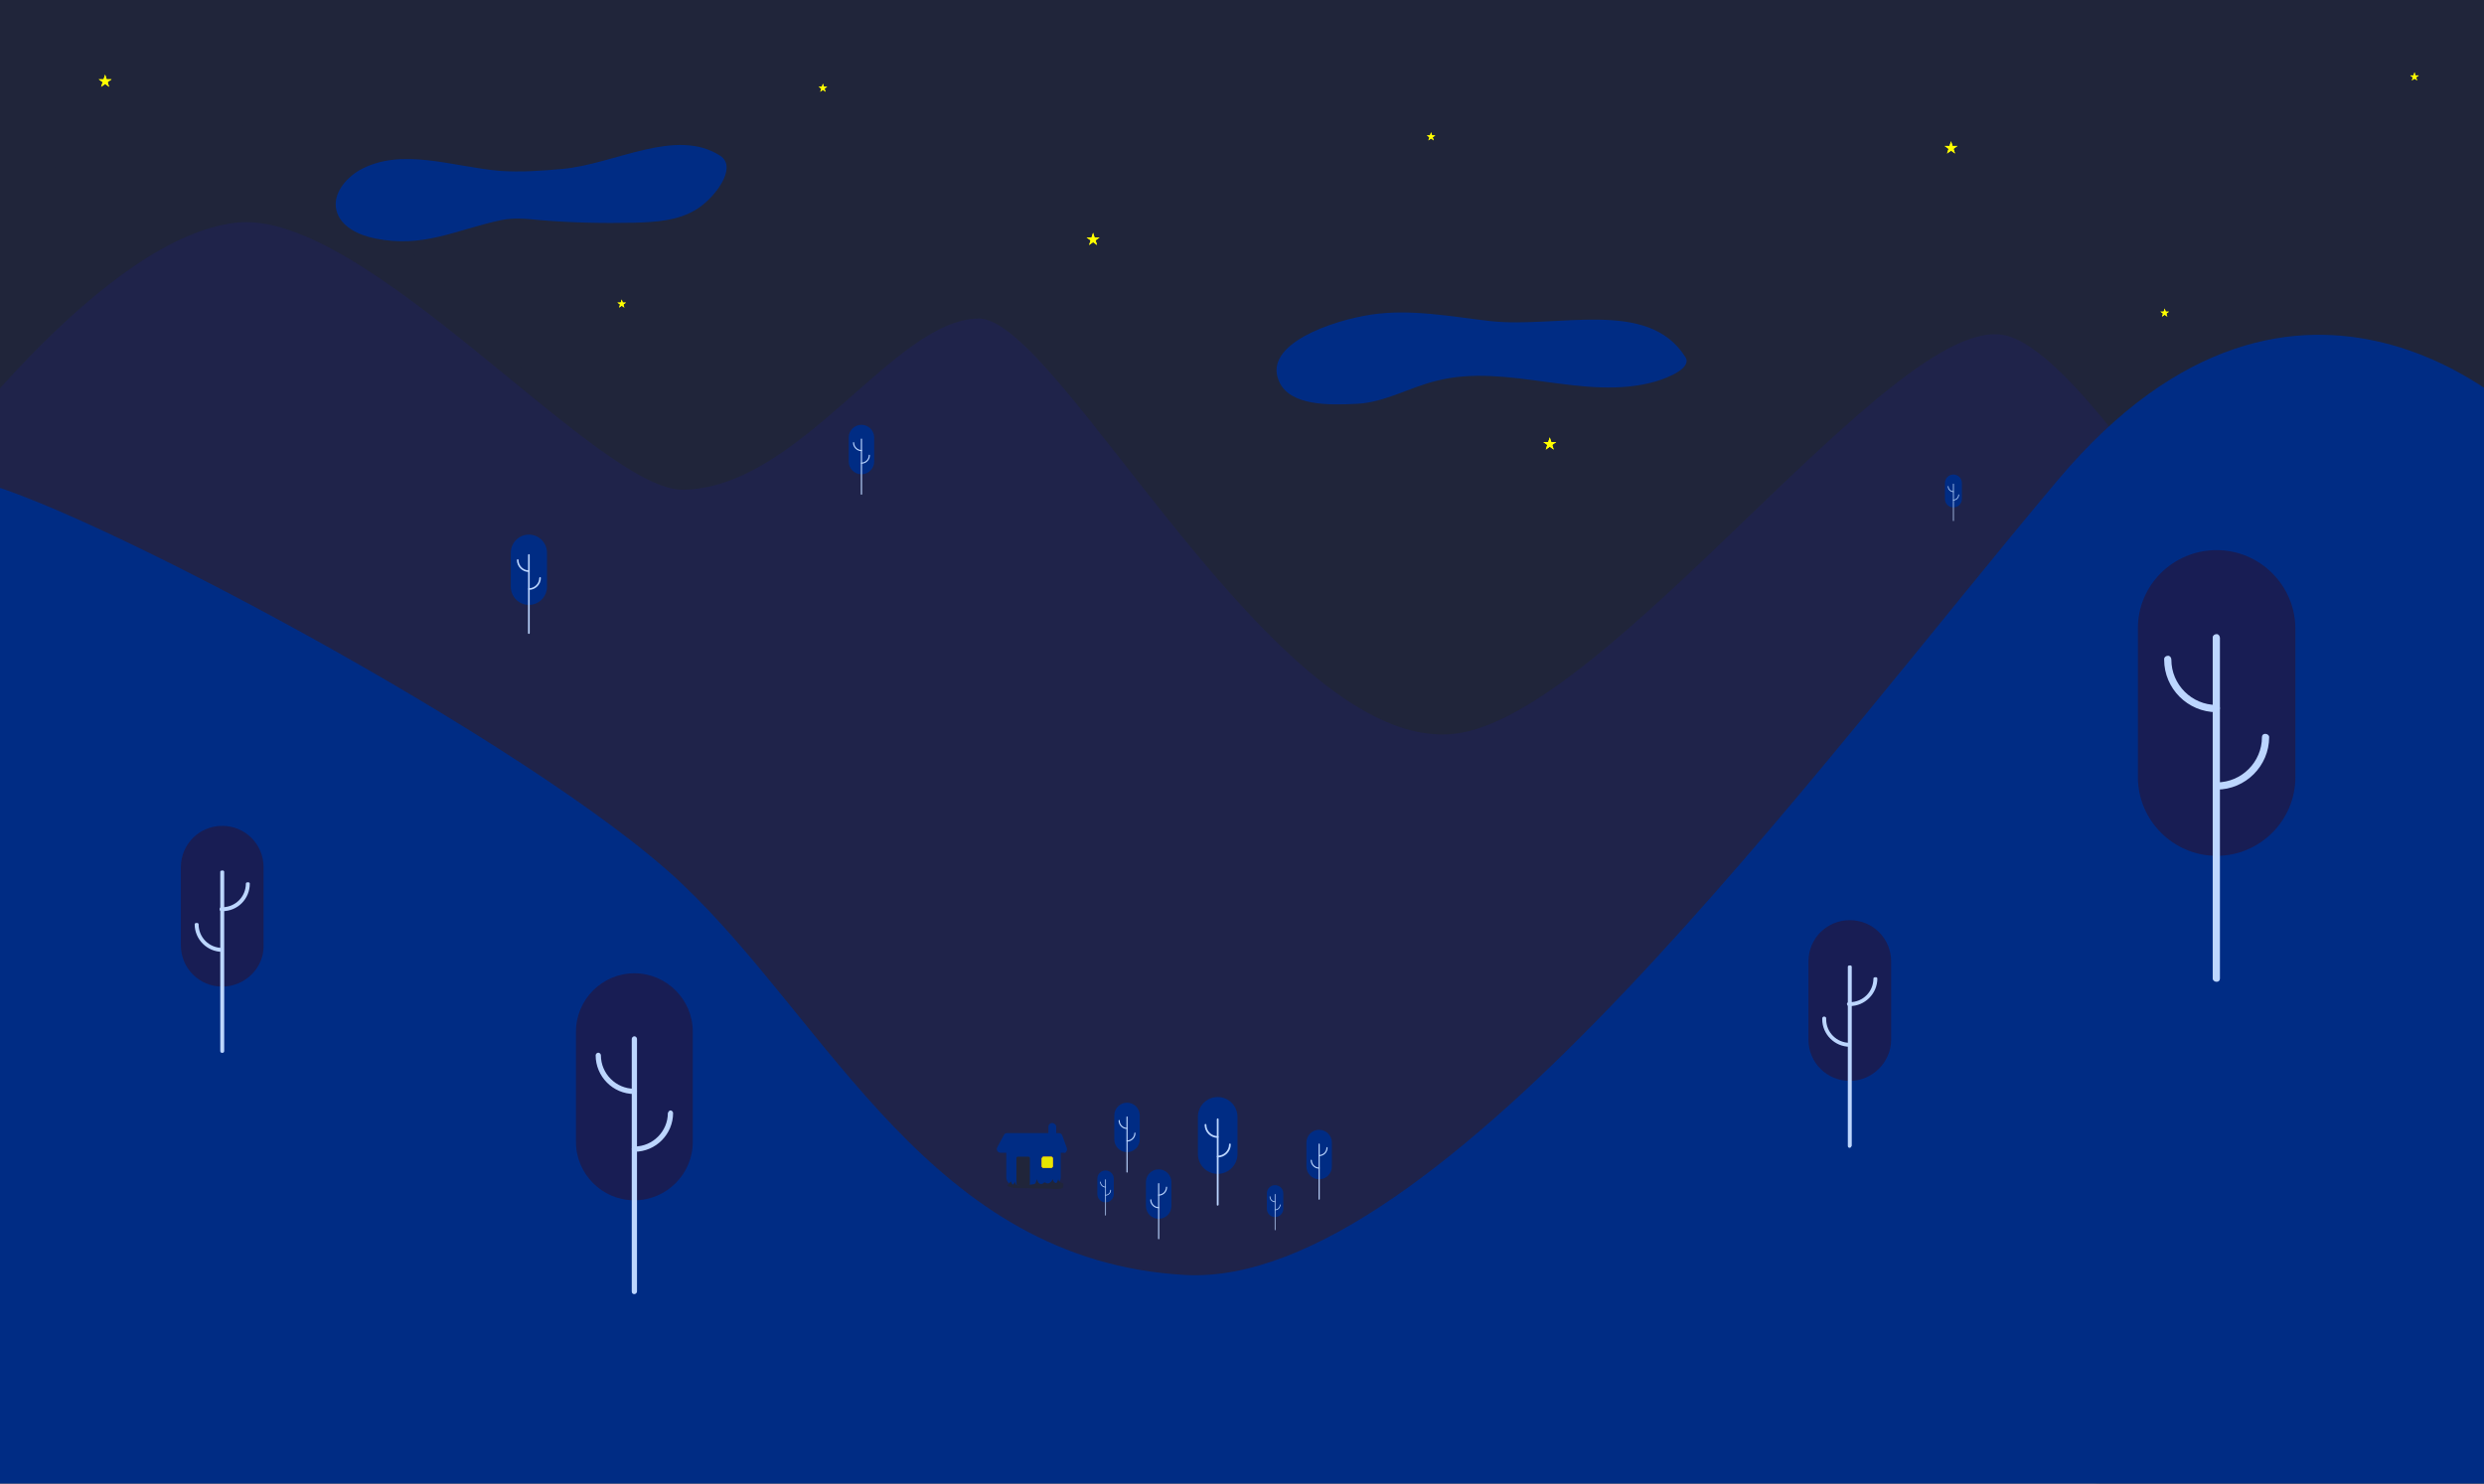 <svg width="800" height="478" viewBox="0 0 800 478" fill="none" xmlns="http://www.w3.org/2000/svg">
<g clip-path="url(#clip0_537_221)">
<path d="M810.278 -2.222H-7.476V492.999H810.278V-2.222Z" fill="#20253A"/>
<g filter="url(#filter0_d_537_221)">
<path d="M-90.541 266.207C-90.541 266.207 -15.719 38.148 52.55 33.287C118.495 28.425 245.1 219.708 273.845 246.762C302.59 273.816 529.591 345.891 529.591 345.891C529.591 345.891 728.27 -1.799 755.536 -7.718C782.801 -13.636 837.544 1.371 837.544 1.371L875.8 488.771L-71.096 430.224L-90.541 266.207Z" fill="#20253A"/>
</g>
<path d="M-131.756 322.43C-131.756 322.43 -4.94 81.689 75.8 71.755C117.438 66.682 192.682 158.413 220.159 157.779C257.993 156.933 287.795 102.825 315.272 102.613C341.058 102.613 410.807 242.746 468.297 236.405C517.755 230.91 609.486 101.345 645.205 107.898C681.137 114.45 770.12 284.596 784.915 295.164C799.71 305.732 845.998 495.535 845.998 495.535L-15.508 488.56L-131.756 322.43Z" fill="#1F234A"/>
<path d="M832.894 477.146L814.294 136.22C814.294 136.22 741.163 61.609 662.96 154.397C584.757 247.185 463.408 415.279 381.62 410.737C299.831 406.195 267.293 329.827 219.525 284.596C171.758 239.364 21.692 159.892 -10.012 154.397C-41.716 148.902 -24.807 516.882 -24.807 516.882L832.683 507.582L832.894 477.146Z" fill="#002C84"/>
<path d="M480.133 103.459C467.24 101.979 454.347 99.443 441.665 101.345C428.984 103.248 406.791 110.857 411.863 122.693C415.245 130.936 428.35 130.513 437.015 130.091C445.892 129.668 453.924 124.806 462.59 122.693C485.628 116.775 510.357 129.456 533.184 122.904C537.412 121.636 545.232 118.466 542.696 114.872C530.648 96.061 501.903 105.784 480.133 103.459Z" fill="#002C84"/>
<path d="M120.82 76.827C115.536 75.77 109.618 73.023 108.349 67.739C107.081 62.666 111.097 57.593 115.747 54.846C129.274 47.237 145.76 53.789 161.19 55.057C167.742 55.48 174.294 55.057 181.058 54.423C197.966 52.943 217.623 40.896 231.995 50.196C237.702 54 230.093 63.934 224.175 67.527C218.257 71.121 211.282 71.543 204.307 71.754C194.162 71.966 184.017 71.754 173.871 70.909C169.644 70.486 165.628 70.064 161.401 70.909C146.606 74.079 136.46 79.998 120.82 76.827Z" fill="#002C84"/>
<path d="M713.898 177.224C727.848 177.224 739.261 188.637 739.261 202.587V250.355C739.261 264.305 727.848 275.718 713.898 275.718C699.948 275.718 688.535 264.305 688.535 250.355V202.376C688.535 188.426 699.948 177.224 713.898 177.224Z" fill="#181D54"/>
<path d="M713.898 316.3C714.532 316.3 714.955 315.877 714.955 315.243V205.546C714.955 204.912 714.532 204.278 713.898 204.278C713.264 204.278 712.63 204.701 712.63 205.335V205.546V315.243C712.63 315.877 713.264 316.3 713.898 316.3Z" fill="#BCD6FF"/>
<path d="M713.898 254.371C723.198 254.371 730.807 246.762 730.807 237.462C730.807 236.828 730.173 236.405 729.539 236.405C728.904 236.405 728.482 236.828 728.482 237.462C728.482 245.494 721.93 252.046 713.898 252.046C713.264 252.046 712.63 252.469 712.63 253.103C712.63 253.737 713.052 254.371 713.898 254.371C713.686 254.371 713.686 254.371 713.898 254.371Z" fill="#BCD6FF"/>
<path d="M713.898 229.431C714.532 229.431 714.955 228.796 714.955 228.162C714.955 227.528 714.532 227.106 713.898 227.106C705.866 227.106 699.314 220.553 699.314 212.522C699.314 211.887 698.891 211.253 698.257 211.253C697.623 211.253 696.989 211.676 696.989 212.31V212.522C696.989 221.821 704.598 229.431 713.898 229.431Z" fill="#BCD6FF"/>
<path d="M71.573 317.844C64.175 317.844 58.257 311.926 58.257 304.528V279.376C58.257 271.978 64.175 266.06 71.573 266.06C78.97 266.06 84.888 271.978 84.888 279.376V304.528C85.1 311.714 78.97 317.844 71.573 317.844Z" fill="#181D54"/>
<path d="M71.573 339.191C71.15 339.191 70.939 338.979 70.939 338.557V280.855C70.939 280.432 71.361 280.432 71.784 280.432C71.995 280.432 72.207 280.643 72.207 280.855V338.557C72.207 338.979 71.995 339.191 71.573 339.191Z" fill="#BCD6FF"/>
<path d="M71.573 306.641C66.712 306.641 62.696 302.625 62.696 297.764C62.696 297.341 63.118 297.341 63.541 297.341C63.752 297.341 63.964 297.552 63.964 297.764C63.964 301.991 67.346 305.373 71.573 305.373C71.996 305.373 71.996 305.796 71.996 306.218C71.996 306.43 71.784 306.641 71.573 306.641Z" fill="#BCD6FF"/>
<path d="M71.573 293.537C71.15 293.537 70.939 293.537 70.728 293.114C70.728 292.691 70.728 292.48 71.15 292.269C71.362 292.269 71.362 292.269 71.573 292.269C75.8 292.269 79.182 288.887 79.182 284.66C79.182 284.237 79.605 284.237 80.027 284.237C80.239 284.237 80.45 284.448 80.45 284.66C80.45 289.521 76.646 293.537 71.573 293.537Z" fill="#BCD6FF"/>
<path d="M595.747 348.216C588.349 348.216 582.431 342.298 582.431 334.9V309.748C582.431 302.35 588.349 296.432 595.747 296.432C603.145 296.432 609.063 302.35 609.063 309.748V334.9C609.063 342.298 602.933 348.216 595.747 348.216Z" fill="#181D54"/>
<path d="M595.747 369.775C595.324 369.775 595.113 369.563 595.113 369.141V311.439C595.113 311.016 595.536 311.016 595.958 311.016C596.17 311.016 596.381 311.227 596.381 311.439V369.141C596.17 369.563 595.958 369.775 595.747 369.775Z" fill="#BCD6FF"/>
<path d="M595.747 337.225C590.886 337.225 586.87 333.209 586.87 328.348C586.87 327.925 586.87 327.714 587.293 327.502C587.716 327.502 587.927 327.502 588.138 327.925C588.138 328.136 588.138 328.136 588.138 328.348C588.138 332.575 591.52 335.957 595.747 335.957C596.17 335.957 596.17 336.379 596.17 336.802C595.959 337.013 595.959 337.013 595.747 337.225Z" fill="#BCD6FF"/>
<path d="M595.747 324.12C595.324 324.12 595.113 324.12 594.902 323.697C594.69 323.275 594.901 323.063 595.324 322.852C595.536 322.852 595.536 322.852 595.747 322.852C599.974 322.852 603.356 319.47 603.356 315.243C603.356 314.82 603.779 314.82 604.201 314.82C604.413 314.82 604.624 315.032 604.624 315.243C604.624 320.104 600.608 324.12 595.747 324.12Z" fill="#BCD6FF"/>
<path d="M204.307 313.552C214.664 313.552 223.119 322.007 223.119 332.363V367.872C223.119 378.229 214.664 386.683 204.307 386.683C193.951 386.683 185.496 378.229 185.496 367.872V332.363C185.496 322.007 193.951 313.552 204.307 313.552Z" fill="#181D54"/>
<path d="M204.307 416.908C204.73 416.908 205.153 416.486 205.153 416.063V334.689C205.153 334.266 204.73 333.843 204.307 333.843C203.885 333.843 203.462 334.266 203.462 334.689V416.063C203.462 416.697 203.885 416.908 204.307 416.908Z" fill="#BCD6FF"/>
<path d="M204.307 371.043C211.282 371.043 216.778 365.336 216.778 358.572C216.778 358.15 216.355 357.727 215.932 357.727C215.509 357.727 215.298 358.15 215.087 358.572C215.087 364.491 210.225 369.352 204.307 369.352C203.885 369.352 203.462 369.775 203.462 370.197C203.462 370.62 203.885 371.043 204.307 371.043Z" fill="#BCD6FF"/>
<path d="M204.307 352.443C204.73 352.443 205.153 352.02 205.153 351.598C205.153 351.175 204.73 350.752 204.307 350.752C198.389 350.752 193.528 345.891 193.528 339.973C193.528 339.55 193.105 339.127 192.683 339.127C192.26 339.127 191.837 339.55 191.837 339.973C191.837 346.736 197.333 352.443 204.307 352.443Z" fill="#BCD6FF"/>
<path d="M170.337 172.229C173.543 172.229 176.16 174.847 176.16 178.053V189.045C176.16 192.252 173.543 194.869 170.337 194.869C167.131 194.869 164.513 192.252 164.513 189.045V178.053C164.513 174.847 167.131 172.229 170.337 172.229Z" fill="#002C84"/>
<path d="M170.337 204.226C170.468 204.226 170.598 204.095 170.598 203.964V178.772C170.598 178.641 170.468 178.51 170.337 178.51C170.206 178.51 170.075 178.641 170.075 178.772V203.964C170.075 204.16 170.206 204.226 170.337 204.226Z" fill="#BCD6FF"/>
<path d="M170.337 190.028C172.497 190.028 174.198 188.261 174.198 186.166C174.198 186.035 174.067 185.905 173.936 185.905C173.806 185.905 173.74 186.035 173.675 186.166C173.675 187.999 172.169 189.504 170.337 189.504C170.206 189.504 170.075 189.635 170.075 189.766C170.075 189.897 170.206 190.028 170.337 190.028Z" fill="#BCD6FF"/>
<path d="M170.338 184.27C170.469 184.27 170.599 184.139 170.599 184.008C170.599 183.877 170.469 183.746 170.338 183.746C168.505 183.746 167 182.241 167 180.408C167 180.277 166.869 180.146 166.738 180.146C166.607 180.146 166.476 180.277 166.476 180.408C166.476 182.503 168.178 184.27 170.338 184.27Z" fill="#BCD6FF"/>
<path d="M277.441 136.852C279.699 136.852 281.542 138.695 281.542 140.953V148.694C281.542 150.952 279.699 152.795 277.441 152.795C275.183 152.795 273.339 150.952 273.339 148.694V140.953C273.339 138.695 275.183 136.852 277.441 136.852Z" fill="#002C84"/>
<path d="M277.441 159.385C277.533 159.385 277.625 159.293 277.625 159.201V141.46C277.625 141.368 277.533 141.275 277.441 141.275C277.349 141.275 277.256 141.368 277.256 141.46V159.201C277.256 159.339 277.349 159.385 277.441 159.385Z" fill="#BCD6FF"/>
<path d="M277.441 149.386C278.962 149.386 280.16 148.142 280.16 146.667C280.16 146.575 280.068 146.482 279.976 146.482C279.884 146.482 279.837 146.575 279.791 146.667C279.791 147.957 278.731 149.017 277.441 149.017C277.349 149.017 277.256 149.11 277.256 149.202C277.256 149.294 277.349 149.386 277.441 149.386Z" fill="#BCD6FF"/>
<path d="M277.441 145.331C277.533 145.331 277.626 145.239 277.626 145.147C277.626 145.054 277.533 144.962 277.441 144.962C276.151 144.962 275.091 143.902 275.091 142.612C275.091 142.519 274.998 142.427 274.906 142.427C274.814 142.427 274.722 142.519 274.722 142.612C274.722 144.087 275.92 145.331 277.441 145.331Z" fill="#BCD6FF"/>
<path d="M629.117 152.866C630.62 152.866 631.847 154.093 631.847 155.596V160.749C631.847 162.252 630.62 163.479 629.117 163.479C627.614 163.479 626.387 162.252 626.387 160.749V155.596C626.387 154.093 627.614 152.866 629.117 152.866Z" fill="#002C84"/>
<path d="M629.117 167.864C629.179 167.864 629.24 167.803 629.24 167.742V155.933C629.24 155.872 629.179 155.811 629.117 155.811C629.056 155.811 628.995 155.872 628.995 155.933V167.742C628.995 167.834 629.056 167.864 629.117 167.864Z" fill="#BCD6FF"/>
<path d="M629.117 161.209C630.13 161.209 630.927 160.381 630.927 159.399C630.927 159.338 630.866 159.277 630.805 159.277C630.743 159.277 630.713 159.338 630.682 159.399C630.682 160.258 629.976 160.964 629.117 160.964C629.056 160.964 628.995 161.025 628.995 161.087C628.995 161.148 629.056 161.209 629.117 161.209Z" fill="#BCD6FF"/>
<path d="M629.118 158.51C629.179 158.51 629.241 158.449 629.241 158.387C629.241 158.326 629.179 158.265 629.118 158.265C628.259 158.265 627.553 157.559 627.553 156.7C627.553 156.639 627.492 156.577 627.431 156.577C627.369 156.577 627.308 156.639 627.308 156.7C627.308 157.682 628.106 158.51 629.118 158.51Z" fill="#BCD6FF"/>
<path d="M424.847 363.967C422.589 363.967 420.746 365.81 420.746 368.068V375.81C420.746 378.068 422.589 379.911 424.847 379.911C427.105 379.911 428.948 378.068 428.948 375.81V368.068C428.948 365.81 427.105 363.967 424.847 363.967Z" fill="#002C84"/>
<path d="M424.847 386.501C424.755 386.501 424.663 386.408 424.663 386.316V368.575C424.663 368.483 424.755 368.391 424.847 368.391C424.94 368.391 425.032 368.483 425.032 368.575V386.316C425.032 386.454 424.94 386.501 424.847 386.501Z" fill="#BCD6FF"/>
<path d="M424.847 376.502C423.326 376.502 422.128 375.257 422.128 373.782C422.128 373.69 422.22 373.598 422.312 373.598C422.405 373.598 422.451 373.69 422.497 373.782C422.497 375.073 423.557 376.133 424.847 376.133C424.94 376.133 425.032 376.225 425.032 376.317C425.032 376.409 424.94 376.502 424.847 376.502Z" fill="#BCD6FF"/>
<path d="M424.847 372.447C424.755 372.447 424.662 372.355 424.662 372.262C424.662 372.17 424.755 372.078 424.847 372.078C426.137 372.078 427.197 371.018 427.197 369.727C427.197 369.635 427.29 369.543 427.382 369.543C427.474 369.543 427.566 369.635 427.566 369.727C427.566 371.202 426.368 372.447 424.847 372.447Z" fill="#BCD6FF"/>
<path d="M373.164 376.706C370.906 376.706 369.063 378.549 369.063 380.807V388.549C369.063 390.806 370.906 392.65 373.164 392.65C375.422 392.65 377.265 390.806 377.265 388.549V380.807C377.265 378.549 375.422 376.706 373.164 376.706Z" fill="#002C84"/>
<path d="M373.164 399.239C373.072 399.239 372.98 399.147 372.98 399.055V381.314C372.98 381.222 373.072 381.13 373.164 381.13C373.256 381.13 373.348 381.222 373.348 381.314V399.055C373.348 399.193 373.256 399.239 373.164 399.239Z" fill="#BCD6FF"/>
<path d="M373.164 389.241C371.643 389.241 370.445 387.996 370.445 386.521C370.445 386.429 370.537 386.337 370.629 386.337C370.721 386.337 370.767 386.429 370.813 386.521C370.813 387.812 371.873 388.872 373.164 388.872C373.256 388.872 373.348 388.964 373.348 389.056C373.348 389.148 373.256 389.241 373.164 389.241Z" fill="#BCD6FF"/>
<path d="M373.163 385.185C373.071 385.185 372.979 385.093 372.979 385.001C372.979 384.909 373.071 384.817 373.163 384.817C374.454 384.817 375.514 383.757 375.514 382.466C375.514 382.374 375.606 382.282 375.698 382.282C375.791 382.282 375.883 382.374 375.883 382.466C375.883 383.941 374.684 385.185 373.163 385.185Z" fill="#BCD6FF"/>
<path d="M362.973 355.232C365.231 355.232 367.074 357.075 367.074 359.333V367.074C367.074 369.332 365.231 371.176 362.973 371.176C360.715 371.176 358.872 369.332 358.872 367.074V359.333C358.872 357.075 360.715 355.232 362.973 355.232Z" fill="#002C84"/>
<path d="M362.973 377.765C363.065 377.765 363.157 377.673 363.157 377.581V359.84C363.157 359.748 363.065 359.656 362.973 359.656C362.881 359.656 362.789 359.748 362.789 359.84V377.581C362.789 377.719 362.881 377.765 362.973 377.765Z" fill="#BCD6FF"/>
<path d="M362.973 367.766C364.494 367.766 365.692 366.522 365.692 365.047C365.692 364.955 365.6 364.863 365.508 364.863C365.416 364.863 365.37 364.955 365.324 365.047C365.324 366.337 364.264 367.398 362.973 367.398C362.881 367.398 362.789 367.49 362.789 367.582C362.789 367.674 362.881 367.766 362.973 367.766Z" fill="#BCD6FF"/>
<path d="M362.974 363.711C363.066 363.711 363.158 363.619 363.158 363.527C363.158 363.435 363.066 363.343 362.974 363.343C361.683 363.343 360.623 362.283 360.623 360.992C360.623 360.9 360.531 360.808 360.439 360.808C360.346 360.808 360.254 360.9 360.254 360.992C360.254 362.467 361.453 363.711 362.974 363.711Z" fill="#BCD6FF"/>
<path d="M356.056 377.07C357.512 377.07 358.7 378.258 358.7 379.714V384.704C358.7 386.16 357.512 387.348 356.056 387.348C354.6 387.348 353.412 386.16 353.412 384.704V379.714C353.412 378.258 354.6 377.07 356.056 377.07Z" fill="#002C84"/>
<path d="M356.056 391.596C356.115 391.596 356.175 391.537 356.175 391.477V380.04C356.175 379.981 356.115 379.922 356.056 379.922C355.997 379.922 355.937 379.981 355.937 380.04V391.477C355.937 391.566 355.997 391.596 356.056 391.596Z" fill="#BCD6FF"/>
<path d="M356.056 385.15C357.037 385.15 357.809 384.348 357.809 383.397C357.809 383.338 357.75 383.278 357.69 383.278C357.631 383.278 357.601 383.338 357.571 383.397C357.571 384.229 356.888 384.913 356.056 384.913C355.997 384.913 355.937 384.972 355.937 385.031C355.937 385.091 355.997 385.15 356.056 385.15Z" fill="#BCD6FF"/>
<path d="M356.057 382.536C356.116 382.536 356.175 382.477 356.175 382.417C356.175 382.358 356.116 382.299 356.057 382.299C355.225 382.299 354.541 381.615 354.541 380.783C354.541 380.724 354.482 380.664 354.422 380.664C354.363 380.664 354.303 380.724 354.303 380.783C354.303 381.734 355.076 382.536 356.057 382.536Z" fill="#BCD6FF"/>
<path d="M410.651 381.801C412.107 381.801 413.295 382.99 413.295 384.445V389.436C413.295 390.891 412.107 392.079 410.651 392.079C409.196 392.079 408.007 390.891 408.007 389.436V384.445C408.007 382.99 409.196 381.801 410.651 381.801Z" fill="#002C84"/>
<path d="M410.651 396.327C410.711 396.327 410.77 396.268 410.77 396.209V384.772C410.77 384.712 410.711 384.653 410.651 384.653C410.592 384.653 410.532 384.712 410.532 384.772V396.209C410.532 396.298 410.592 396.327 410.651 396.327Z" fill="#BCD6FF"/>
<path d="M410.651 389.882C411.632 389.882 412.404 389.079 412.404 388.129C412.404 388.069 412.345 388.01 412.285 388.01C412.226 388.01 412.196 388.069 412.167 388.129C412.167 388.961 411.483 389.644 410.651 389.644C410.592 389.644 410.532 389.703 410.532 389.763C410.532 389.822 410.592 389.882 410.651 389.882Z" fill="#BCD6FF"/>
<path d="M410.652 387.268C410.711 387.268 410.77 387.208 410.77 387.149C410.77 387.09 410.711 387.03 410.652 387.03C409.82 387.03 409.136 386.347 409.136 385.515C409.136 385.455 409.077 385.396 409.017 385.396C408.958 385.396 408.899 385.455 408.899 385.515C408.899 386.466 409.671 387.268 410.652 387.268Z" fill="#BCD6FF"/>
<path d="M392.175 353.412C395.681 353.412 398.544 356.275 398.544 359.781V371.805C398.544 375.311 395.681 378.174 392.175 378.174C388.668 378.174 385.805 375.311 385.805 371.805V359.781C385.805 356.275 388.668 353.412 392.175 353.412Z" fill="#002C84"/>
<path d="M392.175 388.408C392.318 388.408 392.461 388.265 392.461 388.122V360.569C392.461 360.426 392.318 360.282 392.175 360.282C392.032 360.282 391.889 360.426 391.889 360.569V388.122C391.889 388.337 392.032 388.408 392.175 388.408Z" fill="#BCD6FF"/>
<path d="M392.175 372.878C394.537 372.878 396.397 370.946 396.397 368.655C396.397 368.512 396.254 368.369 396.111 368.369C395.968 368.369 395.896 368.512 395.825 368.655C395.825 370.659 394.179 372.305 392.175 372.305C392.032 372.305 391.889 372.448 391.889 372.592C391.889 372.735 392.032 372.878 392.175 372.878Z" fill="#BCD6FF"/>
<path d="M392.175 366.58C392.318 366.58 392.461 366.437 392.461 366.294C392.461 366.151 392.318 366.008 392.175 366.008C390.171 366.008 388.525 364.362 388.525 362.358C388.525 362.215 388.382 362.072 388.239 362.072C388.096 362.072 387.952 362.215 387.952 362.358C387.952 364.648 389.813 366.58 392.175 366.58Z" fill="#BCD6FF"/>
<path d="M326.622 367.567H339.093C340.358 367.567 341.623 368.651 341.623 370.097V379.314C341.623 380.58 340.538 381.845 339.093 381.845H326.622C325.357 381.845 324.092 380.76 324.092 379.314V370.097C324.272 368.651 325.357 367.567 326.622 367.567Z" fill="#002C84"/>
<path d="M338.912 361.783C339.454 361.783 340.177 362.325 340.177 363.048V367.386C340.177 367.928 339.635 368.651 338.912 368.651C338.37 368.651 337.647 368.109 337.647 367.386V363.048C337.647 362.325 338.189 361.783 338.912 361.783Z" fill="#002C84"/>
<path d="M336.02 372.627H338.551C338.732 372.627 339.093 372.808 339.093 373.17V375.701C339.093 375.881 338.913 376.243 338.551 376.243H336.02C335.839 376.243 335.478 376.062 335.478 375.701V373.17C335.659 372.808 335.839 372.627 336.02 372.627Z" fill="#FF7E1B"/>
<g filter="url(#filter1_f_537_221)">
<path d="M336.02 372.627H338.551C338.732 372.627 339.093 372.808 339.093 373.17V375.701C339.093 375.881 338.913 376.243 338.551 376.243H336.02C335.839 376.243 335.478 376.062 335.478 375.701V373.17C335.659 372.808 335.839 372.627 336.02 372.627Z" fill="#E7E700"/>
</g>
<path d="M327.887 372.627H331.14C331.502 372.627 331.682 372.808 331.682 373.17V381.303C331.682 381.664 331.502 381.845 331.14 381.845H327.887C327.526 381.845 327.345 381.664 327.345 381.303V373.17C327.345 372.808 327.526 372.627 327.887 372.627Z" fill="#20253A"/>
<path d="M342.888 371.362H322.284C321.561 371.362 321.019 370.82 321.019 370.097C321.019 369.916 321.2 369.736 321.2 369.555L323.369 365.579C323.549 365.217 323.911 365.037 324.272 365.037H341.081C341.623 365.037 341.984 365.398 342.165 365.94L343.611 369.916C343.792 370.459 343.43 371.182 342.888 371.543C343.069 371.362 342.888 371.362 342.888 371.362Z" fill="#002C84"/>
<path d="M340.9 379.676C340.719 380.218 340.538 380.579 340.358 380.941C340.177 381.122 340.177 381.122 340.177 381.122C339.996 381.122 339.996 381.122 339.996 381.122C339.454 380.941 339.092 380.399 339.092 379.856C338.912 380.218 338.55 380.76 338.189 380.941C337.827 381.302 337.285 381.302 336.924 381.122C336.743 380.941 336.562 380.941 336.381 380.941C336.201 380.941 336.02 381.122 335.839 381.302C335.297 381.483 334.936 381.483 334.574 381.122C334.213 380.76 334.032 380.218 334.032 379.856L333.49 381.122C333.49 381.302 333.309 381.302 333.309 381.302C333.128 381.483 333.128 381.483 332.947 381.483C332.044 381.664 331.14 381.664 330.236 381.664C329.694 381.483 329.152 381.483 328.61 381.664C328.429 381.845 328.068 381.845 327.887 381.845C327.345 381.845 326.983 381.483 326.983 380.941C326.983 380.76 326.983 380.76 326.983 380.579C326.803 381.122 326.441 381.483 326.08 381.664C325.899 381.302 325.718 380.941 325.537 380.579C325.176 381.122 324.814 381.483 324.453 382.025C325.718 382.748 327.164 382.748 328.61 382.748C331.863 382.748 335.116 382.929 338.37 382.929C339.454 383.11 340.538 383.11 341.623 382.929C341.803 382.929 342.165 382.748 342.346 382.568C342.526 382.206 342.346 381.664 342.526 381.302C342.165 381.122 341.984 381.122 341.623 380.941C340.9 380.399 340.719 380.037 340.9 379.676Z" fill="#20253A"/>
<path d="M265.03 26.94L265.357 27.946H266.415L265.559 28.568L265.886 29.574L265.03 28.952L264.174 29.574L264.501 28.568L263.645 27.946H264.703L265.03 26.94Z" fill="#FFFF00"/>
<g filter="url(#filter2_f_537_221)">
<path d="M265.03 26.94L265.357 27.946H266.415L265.559 28.568L265.886 29.574L265.03 28.952L264.174 29.574L264.501 28.568L263.645 27.946H264.703L265.03 26.94Z" fill="#FFFF00"/>
</g>
<path d="M200.229 96.474L200.555 97.48H201.613L200.758 98.102L201.084 99.108L200.229 98.486L199.373 99.108L199.7 98.102L198.844 97.48H199.902L200.229 96.474Z" fill="#FFFF00"/>
<g filter="url(#filter3_f_537_221)">
<path d="M200.229 96.474L200.555 97.48H201.613L200.758 98.102L201.084 99.108L200.229 98.486L199.373 99.108L199.7 98.102L198.844 97.48H199.902L200.229 96.474Z" fill="#FFFF00"/>
</g>
<path d="M33.857 24.028L34.347 25.537L35.934 25.537L34.65 26.47L35.141 27.979L33.857 27.046L32.573 27.979L33.063 26.47L31.779 25.537L33.366 25.537L33.857 24.028Z" fill="#FFFF00"/>
<g filter="url(#filter4_f_537_221)">
<path d="M33.857 24.028L34.347 25.537L35.934 25.537L34.65 26.47L35.141 27.979L33.857 27.046L32.573 27.979L33.063 26.47L31.779 25.537L33.366 25.537L33.857 24.028Z" fill="#FFFF00"/>
</g>
<path d="M352.038 74.995L352.528 76.504L354.115 76.504L352.832 77.437L353.322 78.946L352.038 78.013L350.754 78.946L351.245 77.437L349.961 76.504L351.548 76.504L352.038 74.995Z" fill="#FFFF00"/>
<g filter="url(#filter5_f_537_221)">
<path d="M352.038 74.995L352.528 76.504L354.115 76.504L352.832 77.437L353.322 78.946L352.038 78.013L350.754 78.946L351.245 77.437L349.961 76.504L351.548 76.504L352.038 74.995Z" fill="#FFFF00"/>
</g>
<path d="M460.89 42.594L461.217 43.6H462.275L461.419 44.222L461.746 45.228L460.89 44.606L460.034 45.228L460.361 44.222L459.505 43.6H460.563L460.89 42.594Z" fill="#FFFF00"/>
<g filter="url(#filter6_f_537_221)">
<path d="M460.89 42.594L461.217 43.6H462.275L461.419 44.222L461.746 45.228L460.89 44.606L460.034 45.228L460.361 44.222L459.505 43.6H460.563L460.89 42.594Z" fill="#FFFF00"/>
</g>
<path d="M499.115 140.888L499.605 142.397L501.192 142.397L499.908 143.33L500.399 144.839L499.115 143.907L497.831 144.839L498.321 143.33L497.038 142.397L498.625 142.397L499.115 140.888Z" fill="#FFFF00"/>
<g filter="url(#filter7_f_537_221)">
<path d="M499.115 140.888L499.605 142.397L501.192 142.397L499.908 143.33L500.399 144.839L499.115 143.907L497.831 144.839L498.321 143.33L497.038 142.397L498.625 142.397L499.115 140.888Z" fill="#FFFF00"/>
</g>
<path d="M628.353 45.507L628.844 47.016L630.431 47.016L629.147 47.949L629.637 49.458L628.353 48.525L627.069 49.458L627.56 47.949L626.276 47.016L627.863 47.016L628.353 45.507Z" fill="#FFFF00"/>
<g filter="url(#filter8_f_537_221)">
<path d="M628.353 45.507L628.844 47.016L630.431 47.016L629.147 47.949L629.637 49.458L628.353 48.525L627.069 49.458L627.56 47.949L626.276 47.016L627.863 47.016L628.353 45.507Z" fill="#FFFF00"/>
</g>
<path d="M697.159 99.386L697.486 100.392H698.544L697.688 101.014L698.015 102.02L697.159 101.398L696.303 102.02L696.63 101.014L695.774 100.392H696.832L697.159 99.386Z" fill="#FFFF00"/>
<g filter="url(#filter9_f_537_221)">
<path d="M697.159 99.386L697.486 100.392H698.544L697.688 101.014L698.015 102.02L697.159 101.398L696.303 102.02L696.63 101.014L695.774 100.392H696.832L697.159 99.386Z" fill="#FFFF00"/>
</g>
<path d="M777.615 23.299L777.941 24.305H778.999L778.144 24.927L778.47 25.934L777.615 25.312L776.759 25.934L777.086 24.927L776.23 24.305H777.288L777.615 23.299Z" fill="#FFFF00"/>
<g filter="url(#filter10_f_537_221)">
<path d="M777.615 23.299L777.941 24.305H778.999L778.144 24.927L778.47 25.934L777.615 25.312L776.759 25.934L777.086 24.927L776.23 24.305H777.288L777.615 23.299Z" fill="#FFFF00"/>
</g>
</g>
<defs>
<filter id="filter0_d_537_221" x="-91.997" y="-9.099" width="969.253" height="500.783" filterUnits="userSpaceOnUse" color-interpolation-filters="sRGB">
<feFlood flood-opacity="0" result="BackgroundImageFix"/>
<feColorMatrix in="SourceAlpha" type="matrix" values="0 0 0 0 0 0 0 0 0 0 0 0 0 0 0 0 0 0 127 0" result="hardAlpha"/>
<feOffset dy="1.456"/>
<feGaussianBlur stdDeviation="0.728"/>
<feColorMatrix type="matrix" values="0 0 0 0 0 0 0 0 0 0 0 0 0 0 0 0 0 0 0.25 0"/>
<feBlend mode="normal" in2="BackgroundImageFix" result="effect1_dropShadow_537_221"/>
<feBlend mode="normal" in="SourceGraphic" in2="effect1_dropShadow_537_221" result="shape"/>
</filter>
<filter id="filter1_f_537_221" x="332.565" y="369.715" width="9.44" height="9.44" filterUnits="userSpaceOnUse" color-interpolation-filters="sRGB">
<feFlood flood-opacity="0" result="BackgroundImageFix"/>
<feBlend mode="normal" in="SourceGraphic" in2="BackgroundImageFix" result="shape"/>
<feGaussianBlur stdDeviation="1.456" result="effect1_foregroundBlur_537_221"/>
</filter>
<filter id="filter2_f_537_221" x="262.189" y="25.483" width="5.682" height="5.547" filterUnits="userSpaceOnUse" color-interpolation-filters="sRGB">
<feFlood flood-opacity="0" result="BackgroundImageFix"/>
<feBlend mode="normal" in="SourceGraphic" in2="BackgroundImageFix" result="shape"/>
<feGaussianBlur stdDeviation="0.728" result="effect1_foregroundBlur_537_221"/>
</filter>
<filter id="filter3_f_537_221" x="197.387" y="95.018" width="5.682" height="5.547" filterUnits="userSpaceOnUse" color-interpolation-filters="sRGB">
<feFlood flood-opacity="0" result="BackgroundImageFix"/>
<feBlend mode="normal" in="SourceGraphic" in2="BackgroundImageFix" result="shape"/>
<feGaussianBlur stdDeviation="0.728" result="effect1_foregroundBlur_537_221"/>
</filter>
<filter id="filter4_f_537_221" x="30.323" y="22.571" width="7.067" height="6.864" filterUnits="userSpaceOnUse" color-interpolation-filters="sRGB">
<feFlood flood-opacity="0" result="BackgroundImageFix"/>
<feBlend mode="normal" in="SourceGraphic" in2="BackgroundImageFix" result="shape"/>
<feGaussianBlur stdDeviation="0.728" result="effect1_foregroundBlur_537_221"/>
</filter>
<filter id="filter5_f_537_221" x="348.504" y="73.538" width="7.067" height="6.864" filterUnits="userSpaceOnUse" color-interpolation-filters="sRGB">
<feFlood flood-opacity="0" result="BackgroundImageFix"/>
<feBlend mode="normal" in="SourceGraphic" in2="BackgroundImageFix" result="shape"/>
<feGaussianBlur stdDeviation="0.728" result="effect1_foregroundBlur_537_221"/>
</filter>
<filter id="filter6_f_537_221" x="458.049" y="41.138" width="5.682" height="5.547" filterUnits="userSpaceOnUse" color-interpolation-filters="sRGB">
<feFlood flood-opacity="0" result="BackgroundImageFix"/>
<feBlend mode="normal" in="SourceGraphic" in2="BackgroundImageFix" result="shape"/>
<feGaussianBlur stdDeviation="0.728" result="effect1_foregroundBlur_537_221"/>
</filter>
<filter id="filter7_f_537_221" x="495.581" y="139.432" width="7.067" height="6.864" filterUnits="userSpaceOnUse" color-interpolation-filters="sRGB">
<feFlood flood-opacity="0" result="BackgroundImageFix"/>
<feBlend mode="normal" in="SourceGraphic" in2="BackgroundImageFix" result="shape"/>
<feGaussianBlur stdDeviation="0.728" result="effect1_foregroundBlur_537_221"/>
</filter>
<filter id="filter8_f_537_221" x="624.82" y="44.05" width="7.067" height="6.864" filterUnits="userSpaceOnUse" color-interpolation-filters="sRGB">
<feFlood flood-opacity="0" result="BackgroundImageFix"/>
<feBlend mode="normal" in="SourceGraphic" in2="BackgroundImageFix" result="shape"/>
<feGaussianBlur stdDeviation="0.728" result="effect1_foregroundBlur_537_221"/>
</filter>
<filter id="filter9_f_537_221" x="694.318" y="97.93" width="5.682" height="5.547" filterUnits="userSpaceOnUse" color-interpolation-filters="sRGB">
<feFlood flood-opacity="0" result="BackgroundImageFix"/>
<feBlend mode="normal" in="SourceGraphic" in2="BackgroundImageFix" result="shape"/>
<feGaussianBlur stdDeviation="0.728" result="effect1_foregroundBlur_537_221"/>
</filter>
<filter id="filter10_f_537_221" x="774.773" y="21.843" width="5.682" height="5.547" filterUnits="userSpaceOnUse" color-interpolation-filters="sRGB">
<feFlood flood-opacity="0" result="BackgroundImageFix"/>
<feBlend mode="normal" in="SourceGraphic" in2="BackgroundImageFix" result="shape"/>
<feGaussianBlur stdDeviation="0.728" result="effect1_foregroundBlur_537_221"/>
</filter>
<clipPath id="clip0_537_221">
<rect width="800" height="477.889" fill="white"/>
</clipPath>
</defs>
</svg>
